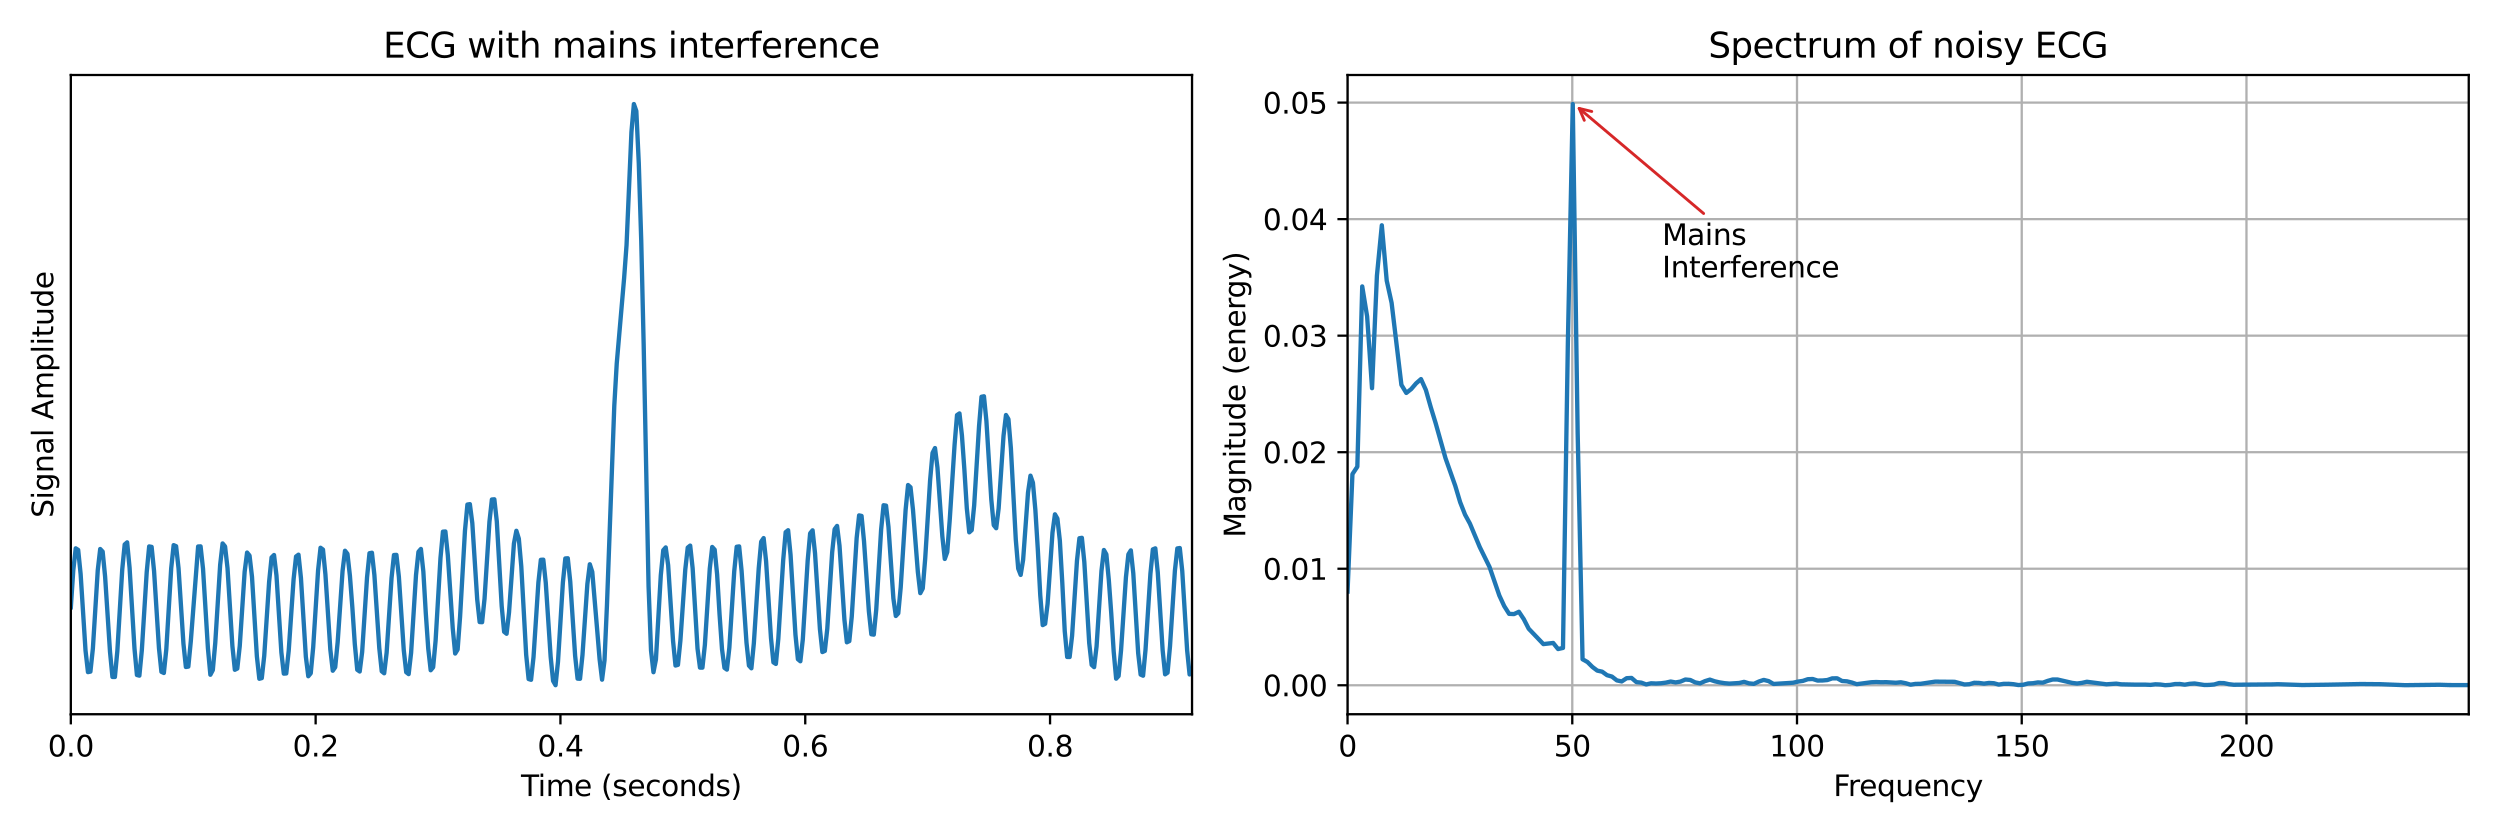 <?xml version="1.0" encoding="utf-8" standalone="no"?>
<!DOCTYPE svg PUBLIC "-//W3C//DTD SVG 1.1//EN"
  "http://www.w3.org/Graphics/SVG/1.1/DTD/svg11.dtd">
<svg xmlns:xlink="http://www.w3.org/1999/xlink" width="864pt" height="288pt" viewBox="0 0 864 288" xmlns="http://www.w3.org/2000/svg" version="1.1">
 <defs>
  <style type="text/css">*{stroke-linejoin: round; stroke-linecap: butt}</style>
 </defs>
 <g id="figure_1">
  <g id="patch_1">
   <path d="M 0 288 
L 864 288 
L 864 0 
L 0 0 
z
" style="fill: #ffffff"/>
  </g>
  <g id="axes_1">
   <g id="patch_2">
    <path d="M 24.478 246.844 
L 411.967 246.844 
L 411.967 25.918 
L 24.478 25.918 
z
" style="fill: #ffffff"/>
   </g>
   <g id="matplotlib.axis_1">
    <g id="xtick_1">
     <g id="line2d_1">
      <defs>
       <path id="m75d6d0bab9" d="M 0 0 
L 0 3.5 
" style="stroke: #000000; stroke-width: 0.8"/>
      </defs>
      <g>
       <use xlink:href="#m75d6d0bab9" x="24.478" y="246.844" style="stroke: #000000; stroke-width: 0.8"/>
      </g>
     </g>
     <g id="text_1">
      <!-- 0.0 -->
      <g transform="translate(16.527 261.442) scale(0.1 -0.1)">
       <defs>
        <path id="DejaVuSans-30" d="M 2034 4250 
Q 1547 4250 1301 3770 
Q 1056 3291 1056 2328 
Q 1056 1369 1301 889 
Q 1547 409 2034 409 
Q 2525 409 2770 889 
Q 3016 1369 3016 2328 
Q 3016 3291 2770 3770 
Q 2525 4250 2034 4250 
z
M 2034 4750 
Q 2819 4750 3233 4129 
Q 3647 3509 3647 2328 
Q 3647 1150 3233 529 
Q 2819 -91 2034 -91 
Q 1250 -91 836 529 
Q 422 1150 422 2328 
Q 422 3509 836 4129 
Q 1250 4750 2034 4750 
z
" transform="scale(0.016)"/>
        <path id="DejaVuSans-2e" d="M 684 794 
L 1344 794 
L 1344 0 
L 684 0 
L 684 794 
z
" transform="scale(0.016)"/>
       </defs>
       <use xlink:href="#DejaVuSans-30"/>
       <use xlink:href="#DejaVuSans-2e" transform="translate(63.623 0)"/>
       <use xlink:href="#DejaVuSans-30" transform="translate(95.41 0)"/>
      </g>
     </g>
    </g>
    <g id="xtick_2">
     <g id="line2d_2">
      <g>
       <use xlink:href="#m75d6d0bab9" x="109.083" y="246.844" style="stroke: #000000; stroke-width: 0.8"/>
      </g>
     </g>
     <g id="text_2">
      <!-- 0.2 -->
      <g transform="translate(101.131 261.442) scale(0.1 -0.1)">
       <defs>
        <path id="DejaVuSans-32" d="M 1228 531 
L 3431 531 
L 3431 0 
L 469 0 
L 469 531 
Q 828 903 1448 1529 
Q 2069 2156 2228 2338 
Q 2531 2678 2651 2914 
Q 2772 3150 2772 3378 
Q 2772 3750 2511 3984 
Q 2250 4219 1831 4219 
Q 1534 4219 1204 4116 
Q 875 4013 500 3803 
L 500 4441 
Q 881 4594 1212 4672 
Q 1544 4750 1819 4750 
Q 2544 4750 2975 4387 
Q 3406 4025 3406 3419 
Q 3406 3131 3298 2873 
Q 3191 2616 2906 2266 
Q 2828 2175 2409 1742 
Q 1991 1309 1228 531 
z
" transform="scale(0.016)"/>
       </defs>
       <use xlink:href="#DejaVuSans-30"/>
       <use xlink:href="#DejaVuSans-2e" transform="translate(63.623 0)"/>
       <use xlink:href="#DejaVuSans-32" transform="translate(95.41 0)"/>
      </g>
     </g>
    </g>
    <g id="xtick_3">
     <g id="line2d_3">
      <g>
       <use xlink:href="#m75d6d0bab9" x="193.687" y="246.844" style="stroke: #000000; stroke-width: 0.8"/>
      </g>
     </g>
     <g id="text_3">
      <!-- 0.4 -->
      <g transform="translate(185.736 261.442) scale(0.1 -0.1)">
       <defs>
        <path id="DejaVuSans-34" d="M 2419 4116 
L 825 1625 
L 2419 1625 
L 2419 4116 
z
M 2253 4666 
L 3047 4666 
L 3047 1625 
L 3713 1625 
L 3713 1100 
L 3047 1100 
L 3047 0 
L 2419 0 
L 2419 1100 
L 313 1100 
L 313 1709 
L 2253 4666 
z
" transform="scale(0.016)"/>
       </defs>
       <use xlink:href="#DejaVuSans-30"/>
       <use xlink:href="#DejaVuSans-2e" transform="translate(63.623 0)"/>
       <use xlink:href="#DejaVuSans-34" transform="translate(95.41 0)"/>
      </g>
     </g>
    </g>
    <g id="xtick_4">
     <g id="line2d_4">
      <g>
       <use xlink:href="#m75d6d0bab9" x="278.292" y="246.844" style="stroke: #000000; stroke-width: 0.8"/>
      </g>
     </g>
     <g id="text_4">
      <!-- 0.6 -->
      <g transform="translate(270.34 261.442) scale(0.1 -0.1)">
       <defs>
        <path id="DejaVuSans-36" d="M 2113 2584 
Q 1688 2584 1439 2293 
Q 1191 2003 1191 1497 
Q 1191 994 1439 701 
Q 1688 409 2113 409 
Q 2538 409 2786 701 
Q 3034 994 3034 1497 
Q 3034 2003 2786 2293 
Q 2538 2584 2113 2584 
z
M 3366 4563 
L 3366 3988 
Q 3128 4100 2886 4159 
Q 2644 4219 2406 4219 
Q 1781 4219 1451 3797 
Q 1122 3375 1075 2522 
Q 1259 2794 1537 2939 
Q 1816 3084 2150 3084 
Q 2853 3084 3261 2657 
Q 3669 2231 3669 1497 
Q 3669 778 3244 343 
Q 2819 -91 2113 -91 
Q 1303 -91 875 529 
Q 447 1150 447 2328 
Q 447 3434 972 4092 
Q 1497 4750 2381 4750 
Q 2619 4750 2861 4703 
Q 3103 4656 3366 4563 
z
" transform="scale(0.016)"/>
       </defs>
       <use xlink:href="#DejaVuSans-30"/>
       <use xlink:href="#DejaVuSans-2e" transform="translate(63.623 0)"/>
       <use xlink:href="#DejaVuSans-36" transform="translate(95.41 0)"/>
      </g>
     </g>
    </g>
    <g id="xtick_5">
     <g id="line2d_5">
      <g>
       <use xlink:href="#m75d6d0bab9" x="362.897" y="246.844" style="stroke: #000000; stroke-width: 0.8"/>
      </g>
     </g>
     <g id="text_5">
      <!-- 0.8 -->
      <g transform="translate(354.945 261.442) scale(0.1 -0.1)">
       <defs>
        <path id="DejaVuSans-38" d="M 2034 2216 
Q 1584 2216 1326 1975 
Q 1069 1734 1069 1313 
Q 1069 891 1326 650 
Q 1584 409 2034 409 
Q 2484 409 2743 651 
Q 3003 894 3003 1313 
Q 3003 1734 2745 1975 
Q 2488 2216 2034 2216 
z
M 1403 2484 
Q 997 2584 770 2862 
Q 544 3141 544 3541 
Q 544 4100 942 4425 
Q 1341 4750 2034 4750 
Q 2731 4750 3128 4425 
Q 3525 4100 3525 3541 
Q 3525 3141 3298 2862 
Q 3072 2584 2669 2484 
Q 3125 2378 3379 2068 
Q 3634 1759 3634 1313 
Q 3634 634 3220 271 
Q 2806 -91 2034 -91 
Q 1263 -91 848 271 
Q 434 634 434 1313 
Q 434 1759 690 2068 
Q 947 2378 1403 2484 
z
M 1172 3481 
Q 1172 3119 1398 2916 
Q 1625 2713 2034 2713 
Q 2441 2713 2670 2916 
Q 2900 3119 2900 3481 
Q 2900 3844 2670 4047 
Q 2441 4250 2034 4250 
Q 1625 4250 1398 4047 
Q 1172 3844 1172 3481 
z
" transform="scale(0.016)"/>
       </defs>
       <use xlink:href="#DejaVuSans-30"/>
       <use xlink:href="#DejaVuSans-2e" transform="translate(63.623 0)"/>
       <use xlink:href="#DejaVuSans-38" transform="translate(95.41 0)"/>
      </g>
     </g>
    </g>
    <g id="text_6">
     <!-- Time (seconds) -->
     <g transform="translate(180.061 275.12) scale(0.1 -0.1)">
      <defs>
       <path id="DejaVuSans-54" d="M -19 4666 
L 3928 4666 
L 3928 4134 
L 2272 4134 
L 2272 0 
L 1638 0 
L 1638 4134 
L -19 4134 
L -19 4666 
z
" transform="scale(0.016)"/>
       <path id="DejaVuSans-69" d="M 603 3500 
L 1178 3500 
L 1178 0 
L 603 0 
L 603 3500 
z
M 603 4863 
L 1178 4863 
L 1178 4134 
L 603 4134 
L 603 4863 
z
" transform="scale(0.016)"/>
       <path id="DejaVuSans-6d" d="M 3328 2828 
Q 3544 3216 3844 3400 
Q 4144 3584 4550 3584 
Q 5097 3584 5394 3201 
Q 5691 2819 5691 2113 
L 5691 0 
L 5113 0 
L 5113 2094 
Q 5113 2597 4934 2840 
Q 4756 3084 4391 3084 
Q 3944 3084 3684 2787 
Q 3425 2491 3425 1978 
L 3425 0 
L 2847 0 
L 2847 2094 
Q 2847 2600 2669 2842 
Q 2491 3084 2119 3084 
Q 1678 3084 1418 2786 
Q 1159 2488 1159 1978 
L 1159 0 
L 581 0 
L 581 3500 
L 1159 3500 
L 1159 2956 
Q 1356 3278 1631 3431 
Q 1906 3584 2284 3584 
Q 2666 3584 2933 3390 
Q 3200 3197 3328 2828 
z
" transform="scale(0.016)"/>
       <path id="DejaVuSans-65" d="M 3597 1894 
L 3597 1613 
L 953 1613 
Q 991 1019 1311 708 
Q 1631 397 2203 397 
Q 2534 397 2845 478 
Q 3156 559 3463 722 
L 3463 178 
Q 3153 47 2828 -22 
Q 2503 -91 2169 -91 
Q 1331 -91 842 396 
Q 353 884 353 1716 
Q 353 2575 817 3079 
Q 1281 3584 2069 3584 
Q 2775 3584 3186 3129 
Q 3597 2675 3597 1894 
z
M 3022 2063 
Q 3016 2534 2758 2815 
Q 2500 3097 2075 3097 
Q 1594 3097 1305 2825 
Q 1016 2553 972 2059 
L 3022 2063 
z
" transform="scale(0.016)"/>
       <path id="DejaVuSans-20" transform="scale(0.016)"/>
       <path id="DejaVuSans-28" d="M 1984 4856 
Q 1566 4138 1362 3434 
Q 1159 2731 1159 2009 
Q 1159 1288 1364 580 
Q 1569 -128 1984 -844 
L 1484 -844 
Q 1016 -109 783 600 
Q 550 1309 550 2009 
Q 550 2706 781 3412 
Q 1013 4119 1484 4856 
L 1984 4856 
z
" transform="scale(0.016)"/>
       <path id="DejaVuSans-73" d="M 2834 3397 
L 2834 2853 
Q 2591 2978 2328 3040 
Q 2066 3103 1784 3103 
Q 1356 3103 1142 2972 
Q 928 2841 928 2578 
Q 928 2378 1081 2264 
Q 1234 2150 1697 2047 
L 1894 2003 
Q 2506 1872 2764 1633 
Q 3022 1394 3022 966 
Q 3022 478 2636 193 
Q 2250 -91 1575 -91 
Q 1294 -91 989 -36 
Q 684 19 347 128 
L 347 722 
Q 666 556 975 473 
Q 1284 391 1588 391 
Q 1994 391 2212 530 
Q 2431 669 2431 922 
Q 2431 1156 2273 1281 
Q 2116 1406 1581 1522 
L 1381 1569 
Q 847 1681 609 1914 
Q 372 2147 372 2553 
Q 372 3047 722 3315 
Q 1072 3584 1716 3584 
Q 2034 3584 2315 3537 
Q 2597 3491 2834 3397 
z
" transform="scale(0.016)"/>
       <path id="DejaVuSans-63" d="M 3122 3366 
L 3122 2828 
Q 2878 2963 2633 3030 
Q 2388 3097 2138 3097 
Q 1578 3097 1268 2742 
Q 959 2388 959 1747 
Q 959 1106 1268 751 
Q 1578 397 2138 397 
Q 2388 397 2633 464 
Q 2878 531 3122 666 
L 3122 134 
Q 2881 22 2623 -34 
Q 2366 -91 2075 -91 
Q 1284 -91 818 406 
Q 353 903 353 1747 
Q 353 2603 823 3093 
Q 1294 3584 2113 3584 
Q 2378 3584 2631 3529 
Q 2884 3475 3122 3366 
z
" transform="scale(0.016)"/>
       <path id="DejaVuSans-6f" d="M 1959 3097 
Q 1497 3097 1228 2736 
Q 959 2375 959 1747 
Q 959 1119 1226 758 
Q 1494 397 1959 397 
Q 2419 397 2687 759 
Q 2956 1122 2956 1747 
Q 2956 2369 2687 2733 
Q 2419 3097 1959 3097 
z
M 1959 3584 
Q 2709 3584 3137 3096 
Q 3566 2609 3566 1747 
Q 3566 888 3137 398 
Q 2709 -91 1959 -91 
Q 1206 -91 779 398 
Q 353 888 353 1747 
Q 353 2609 779 3096 
Q 1206 3584 1959 3584 
z
" transform="scale(0.016)"/>
       <path id="DejaVuSans-6e" d="M 3513 2113 
L 3513 0 
L 2938 0 
L 2938 2094 
Q 2938 2591 2744 2837 
Q 2550 3084 2163 3084 
Q 1697 3084 1428 2787 
Q 1159 2491 1159 1978 
L 1159 0 
L 581 0 
L 581 3500 
L 1159 3500 
L 1159 2956 
Q 1366 3272 1645 3428 
Q 1925 3584 2291 3584 
Q 2894 3584 3203 3211 
Q 3513 2838 3513 2113 
z
" transform="scale(0.016)"/>
       <path id="DejaVuSans-64" d="M 2906 2969 
L 2906 4863 
L 3481 4863 
L 3481 0 
L 2906 0 
L 2906 525 
Q 2725 213 2448 61 
Q 2172 -91 1784 -91 
Q 1150 -91 751 415 
Q 353 922 353 1747 
Q 353 2572 751 3078 
Q 1150 3584 1784 3584 
Q 2172 3584 2448 3432 
Q 2725 3281 2906 2969 
z
M 947 1747 
Q 947 1113 1208 752 
Q 1469 391 1925 391 
Q 2381 391 2643 752 
Q 2906 1113 2906 1747 
Q 2906 2381 2643 2742 
Q 2381 3103 1925 3103 
Q 1469 3103 1208 2742 
Q 947 2381 947 1747 
z
" transform="scale(0.016)"/>
       <path id="DejaVuSans-29" d="M 513 4856 
L 1013 4856 
Q 1481 4119 1714 3412 
Q 1947 2706 1947 2009 
Q 1947 1309 1714 600 
Q 1481 -109 1013 -844 
L 513 -844 
Q 928 -128 1133 580 
Q 1338 1288 1338 2009 
Q 1338 2731 1133 3434 
Q 928 4138 513 4856 
z
" transform="scale(0.016)"/>
      </defs>
      <use xlink:href="#DejaVuSans-54"/>
      <use xlink:href="#DejaVuSans-69" transform="translate(57.959 0)"/>
      <use xlink:href="#DejaVuSans-6d" transform="translate(85.742 0)"/>
      <use xlink:href="#DejaVuSans-65" transform="translate(183.154 0)"/>
      <use xlink:href="#DejaVuSans-20" transform="translate(244.678 0)"/>
      <use xlink:href="#DejaVuSans-28" transform="translate(276.465 0)"/>
      <use xlink:href="#DejaVuSans-73" transform="translate(315.479 0)"/>
      <use xlink:href="#DejaVuSans-65" transform="translate(367.578 0)"/>
      <use xlink:href="#DejaVuSans-63" transform="translate(429.102 0)"/>
      <use xlink:href="#DejaVuSans-6f" transform="translate(484.082 0)"/>
      <use xlink:href="#DejaVuSans-6e" transform="translate(545.264 0)"/>
      <use xlink:href="#DejaVuSans-64" transform="translate(608.643 0)"/>
      <use xlink:href="#DejaVuSans-73" transform="translate(672.119 0)"/>
      <use xlink:href="#DejaVuSans-29" transform="translate(724.219 0)"/>
     </g>
    </g>
   </g>
   <g id="matplotlib.axis_2">
    <g id="text_7">
     <!-- Signal Amplitude -->
     <g transform="translate(18.398 178.952) rotate(-90) scale(0.1 -0.1)">
      <defs>
       <path id="DejaVuSans-53" d="M 3425 4513 
L 3425 3897 
Q 3066 4069 2747 4153 
Q 2428 4238 2131 4238 
Q 1616 4238 1336 4038 
Q 1056 3838 1056 3469 
Q 1056 3159 1242 3001 
Q 1428 2844 1947 2747 
L 2328 2669 
Q 3034 2534 3370 2195 
Q 3706 1856 3706 1288 
Q 3706 609 3251 259 
Q 2797 -91 1919 -91 
Q 1588 -91 1214 -16 
Q 841 59 441 206 
L 441 856 
Q 825 641 1194 531 
Q 1563 422 1919 422 
Q 2459 422 2753 634 
Q 3047 847 3047 1241 
Q 3047 1584 2836 1778 
Q 2625 1972 2144 2069 
L 1759 2144 
Q 1053 2284 737 2584 
Q 422 2884 422 3419 
Q 422 4038 858 4394 
Q 1294 4750 2059 4750 
Q 2388 4750 2728 4690 
Q 3069 4631 3425 4513 
z
" transform="scale(0.016)"/>
       <path id="DejaVuSans-67" d="M 2906 1791 
Q 2906 2416 2648 2759 
Q 2391 3103 1925 3103 
Q 1463 3103 1205 2759 
Q 947 2416 947 1791 
Q 947 1169 1205 825 
Q 1463 481 1925 481 
Q 2391 481 2648 825 
Q 2906 1169 2906 1791 
z
M 3481 434 
Q 3481 -459 3084 -895 
Q 2688 -1331 1869 -1331 
Q 1566 -1331 1297 -1286 
Q 1028 -1241 775 -1147 
L 775 -588 
Q 1028 -725 1275 -790 
Q 1522 -856 1778 -856 
Q 2344 -856 2625 -561 
Q 2906 -266 2906 331 
L 2906 616 
Q 2728 306 2450 153 
Q 2172 0 1784 0 
Q 1141 0 747 490 
Q 353 981 353 1791 
Q 353 2603 747 3093 
Q 1141 3584 1784 3584 
Q 2172 3584 2450 3431 
Q 2728 3278 2906 2969 
L 2906 3500 
L 3481 3500 
L 3481 434 
z
" transform="scale(0.016)"/>
       <path id="DejaVuSans-61" d="M 2194 1759 
Q 1497 1759 1228 1600 
Q 959 1441 959 1056 
Q 959 750 1161 570 
Q 1363 391 1709 391 
Q 2188 391 2477 730 
Q 2766 1069 2766 1631 
L 2766 1759 
L 2194 1759 
z
M 3341 1997 
L 3341 0 
L 2766 0 
L 2766 531 
Q 2569 213 2275 61 
Q 1981 -91 1556 -91 
Q 1019 -91 701 211 
Q 384 513 384 1019 
Q 384 1609 779 1909 
Q 1175 2209 1959 2209 
L 2766 2209 
L 2766 2266 
Q 2766 2663 2505 2880 
Q 2244 3097 1772 3097 
Q 1472 3097 1187 3025 
Q 903 2953 641 2809 
L 641 3341 
Q 956 3463 1253 3523 
Q 1550 3584 1831 3584 
Q 2591 3584 2966 3190 
Q 3341 2797 3341 1997 
z
" transform="scale(0.016)"/>
       <path id="DejaVuSans-6c" d="M 603 4863 
L 1178 4863 
L 1178 0 
L 603 0 
L 603 4863 
z
" transform="scale(0.016)"/>
       <path id="DejaVuSans-41" d="M 2188 4044 
L 1331 1722 
L 3047 1722 
L 2188 4044 
z
M 1831 4666 
L 2547 4666 
L 4325 0 
L 3669 0 
L 3244 1197 
L 1141 1197 
L 716 0 
L 50 0 
L 1831 4666 
z
" transform="scale(0.016)"/>
       <path id="DejaVuSans-70" d="M 1159 525 
L 1159 -1331 
L 581 -1331 
L 581 3500 
L 1159 3500 
L 1159 2969 
Q 1341 3281 1617 3432 
Q 1894 3584 2278 3584 
Q 2916 3584 3314 3078 
Q 3713 2572 3713 1747 
Q 3713 922 3314 415 
Q 2916 -91 2278 -91 
Q 1894 -91 1617 61 
Q 1341 213 1159 525 
z
M 3116 1747 
Q 3116 2381 2855 2742 
Q 2594 3103 2138 3103 
Q 1681 3103 1420 2742 
Q 1159 2381 1159 1747 
Q 1159 1113 1420 752 
Q 1681 391 2138 391 
Q 2594 391 2855 752 
Q 3116 1113 3116 1747 
z
" transform="scale(0.016)"/>
       <path id="DejaVuSans-74" d="M 1172 4494 
L 1172 3500 
L 2356 3500 
L 2356 3053 
L 1172 3053 
L 1172 1153 
Q 1172 725 1289 603 
Q 1406 481 1766 481 
L 2356 481 
L 2356 0 
L 1766 0 
Q 1100 0 847 248 
Q 594 497 594 1153 
L 594 3053 
L 172 3053 
L 172 3500 
L 594 3500 
L 594 4494 
L 1172 4494 
z
" transform="scale(0.016)"/>
       <path id="DejaVuSans-75" d="M 544 1381 
L 544 3500 
L 1119 3500 
L 1119 1403 
Q 1119 906 1312 657 
Q 1506 409 1894 409 
Q 2359 409 2629 706 
Q 2900 1003 2900 1516 
L 2900 3500 
L 3475 3500 
L 3475 0 
L 2900 0 
L 2900 538 
Q 2691 219 2414 64 
Q 2138 -91 1772 -91 
Q 1169 -91 856 284 
Q 544 659 544 1381 
z
M 1991 3584 
L 1991 3584 
z
" transform="scale(0.016)"/>
      </defs>
      <use xlink:href="#DejaVuSans-53"/>
      <use xlink:href="#DejaVuSans-69" transform="translate(63.477 0)"/>
      <use xlink:href="#DejaVuSans-67" transform="translate(91.26 0)"/>
      <use xlink:href="#DejaVuSans-6e" transform="translate(154.736 0)"/>
      <use xlink:href="#DejaVuSans-61" transform="translate(218.115 0)"/>
      <use xlink:href="#DejaVuSans-6c" transform="translate(279.395 0)"/>
      <use xlink:href="#DejaVuSans-20" transform="translate(307.178 0)"/>
      <use xlink:href="#DejaVuSans-41" transform="translate(338.965 0)"/>
      <use xlink:href="#DejaVuSans-6d" transform="translate(407.373 0)"/>
      <use xlink:href="#DejaVuSans-70" transform="translate(504.785 0)"/>
      <use xlink:href="#DejaVuSans-6c" transform="translate(568.262 0)"/>
      <use xlink:href="#DejaVuSans-69" transform="translate(596.045 0)"/>
      <use xlink:href="#DejaVuSans-74" transform="translate(623.828 0)"/>
      <use xlink:href="#DejaVuSans-75" transform="translate(663.037 0)"/>
      <use xlink:href="#DejaVuSans-64" transform="translate(726.416 0)"/>
      <use xlink:href="#DejaVuSans-65" transform="translate(789.893 0)"/>
     </g>
    </g>
   </g>
   <g id="line2d_6">
    <path d="M 24.478 209.897 
L 25.324 197.113 
L 26.17 189.509 
L 27.016 190.056 
L 27.862 198.394 
L 29.554 224.808 
L 30.4 232.282 
L 31.246 232.108 
L 32.093 224.18 
L 33.785 197.08 
L 34.631 189.736 
L 35.477 190.64 
L 36.323 199.269 
L 38.015 225.234 
L 38.861 233.948 
L 39.707 233.965 
L 40.553 224.989 
L 42.245 196.799 
L 43.091 188.172 
L 43.937 187.44 
L 44.783 196.22 
L 46.475 224.119 
L 47.321 233.275 
L 48.167 233.501 
L 49.013 224.747 
L 50.706 197.7 
L 51.552 188.847 
L 52.398 189.001 
L 53.244 197.37 
L 54.936 223.968 
L 55.782 232.173 
L 56.628 232.58 
L 57.474 224.424 
L 59.166 196.382 
L 60.012 188.403 
L 60.858 188.77 
L 61.704 196.402 
L 63.396 222.458 
L 64.242 230.512 
L 65.088 230.37 
L 65.934 221.698 
L 68.473 188.867 
L 69.319 188.828 
L 70.165 196.581 
L 71.857 224.025 
L 72.703 233.191 
L 73.549 231.579 
L 74.395 222.188 
L 76.087 195.181 
L 76.933 187.817 
L 77.779 188.848 
L 78.625 196.323 
L 80.317 223.285 
L 81.163 231.475 
L 82.009 231.049 
L 82.855 223.295 
L 84.547 197.632 
L 85.393 190.968 
L 86.239 192.003 
L 87.086 199.322 
L 88.778 226.854 
L 89.624 234.579 
L 90.47 234.352 
L 91.316 226.664 
L 93.008 201.056 
L 93.854 192.659 
L 94.7 191.813 
L 95.546 198.875 
L 97.238 225.445 
L 98.084 232.804 
L 98.93 232.743 
L 99.776 224.921 
L 101.468 200.184 
L 102.314 192.327 
L 103.16 191.701 
L 104.006 199.775 
L 105.699 226.949 
L 106.545 233.702 
L 107.391 232.69 
L 108.237 223.709 
L 109.929 197.106 
L 110.775 189.31 
L 111.621 189.934 
L 112.467 198.539 
L 114.159 224.464 
L 115.005 231.798 
L 115.851 230.593 
L 116.697 221.911 
L 118.389 197.316 
L 119.235 190.343 
L 120.081 191.412 
L 120.927 198.961 
L 121.773 209.947 
L 122.619 222.581 
L 123.466 231.467 
L 124.312 232.067 
L 125.158 225.325 
L 126.85 199.523 
L 127.696 191.194 
L 128.542 191.034 
L 129.388 198.72 
L 131.08 223.978 
L 131.926 231.993 
L 132.772 232.683 
L 133.618 225.575 
L 135.31 199.807 
L 136.156 191.814 
L 137.002 191.767 
L 137.848 199.325 
L 139.54 224.675 
L 140.386 232.312 
L 141.232 232.97 
L 142.079 225.593 
L 143.771 198.739 
L 144.617 190.697 
L 145.463 189.721 
L 146.309 197.551 
L 147.155 211.98 
L 148.001 224.138 
L 148.847 231.635 
L 149.693 230.608 
L 150.539 221.459 
L 152.231 192.814 
L 153.077 183.744 
L 153.923 183.678 
L 154.769 191.906 
L 156.461 217.079 
L 157.307 225.859 
L 158.153 224.48 
L 158.999 213.199 
L 160.692 183.419 
L 161.538 174.378 
L 162.384 174.232 
L 163.23 180.789 
L 164.922 207.16 
L 165.768 214.977 
L 166.614 215.029 
L 167.46 206.88 
L 169.152 180.309 
L 169.998 172.628 
L 170.844 172.561 
L 171.69 180.158 
L 173.382 209.436 
L 174.228 218.342 
L 175.074 219.025 
L 175.92 211.647 
L 177.612 187.866 
L 178.458 183.444 
L 179.305 186.175 
L 180.151 195.704 
L 181.843 226.294 
L 182.689 234.668 
L 183.535 234.935 
L 184.381 227.111 
L 186.073 201.256 
L 186.919 193.473 
L 187.765 193.426 
L 188.611 201.356 
L 190.303 226.955 
L 191.149 235.318 
L 191.995 236.802 
L 192.841 228.685 
L 194.533 201.32 
L 195.379 193.002 
L 196.225 192.937 
L 197.072 200.952 
L 198.764 226.651 
L 199.61 234.535 
L 200.456 234.587 
L 201.302 226.388 
L 202.994 201.834 
L 203.84 195.008 
L 204.686 197.639 
L 206.378 217.673 
L 207.224 227.829 
L 208.07 234.89 
L 208.916 228.24 
L 209.762 209.203 
L 212.3 140.19 
L 213.146 125.62 
L 215.685 96.223 
L 216.531 84.743 
L 218.223 45.643 
L 219.069 35.96 
L 219.915 38.37 
L 220.761 56.385 
L 221.607 83.074 
L 222.453 119.137 
L 224.145 202.635 
L 224.991 224.802 
L 225.837 232.311 
L 226.683 227.941 
L 228.375 198.779 
L 229.221 190.16 
L 230.067 189.192 
L 230.913 195.361 
L 232.605 221.491 
L 233.451 230.003 
L 234.298 229.766 
L 235.144 221.393 
L 236.836 196.792 
L 237.682 189.243 
L 238.528 188.563 
L 239.374 196.379 
L 241.066 224.182 
L 241.912 230.722 
L 242.758 230.732 
L 243.604 222.883 
L 245.296 196.547 
L 246.142 189.036 
L 246.988 189.974 
L 247.834 198.519 
L 248.68 212.353 
L 249.526 224.343 
L 250.372 230.801 
L 251.218 231.417 
L 252.064 223.843 
L 253.757 197.368 
L 254.603 188.965 
L 255.449 188.836 
L 256.295 197.334 
L 257.987 222.096 
L 258.833 230.024 
L 259.679 230.96 
L 260.525 222.354 
L 262.217 196.404 
L 263.063 187.212 
L 263.909 185.972 
L 264.755 193.939 
L 266.447 220.456 
L 267.293 228.913 
L 268.139 229.453 
L 268.985 220.76 
L 270.678 193.508 
L 271.524 183.923 
L 272.37 183.247 
L 273.216 191.783 
L 274.908 219.347 
L 275.754 227.817 
L 276.6 228.531 
L 277.446 221.017 
L 279.138 193.683 
L 279.984 184.309 
L 280.83 183.28 
L 281.676 191.252 
L 283.368 217.45 
L 284.214 225.343 
L 285.06 224.961 
L 285.906 217.316 
L 287.598 190.845 
L 288.444 182.901 
L 289.291 181.767 
L 290.137 188.62 
L 291.829 214.16 
L 292.675 221.975 
L 293.521 221.561 
L 294.367 213.084 
L 296.059 185.949 
L 296.905 178.119 
L 297.751 178.306 
L 298.597 187 
L 300.289 211.34 
L 301.135 219.201 
L 301.981 219.327 
L 302.827 210.693 
L 304.519 182.977 
L 305.365 174.612 
L 306.211 174.743 
L 307.057 182.105 
L 308.75 206.791 
L 309.596 212.877 
L 310.442 211.959 
L 311.288 202.954 
L 312.98 176.21 
L 313.826 167.628 
L 314.672 168.407 
L 315.518 176.099 
L 317.21 197.668 
L 318.056 204.989 
L 318.902 203.377 
L 319.748 193.038 
L 321.44 166.024 
L 322.286 156.534 
L 323.132 154.85 
L 323.978 161.557 
L 325.67 185.321 
L 326.517 193.165 
L 327.363 190.796 
L 328.209 179.915 
L 329.901 153.753 
L 330.747 143.448 
L 331.593 142.887 
L 332.439 150.456 
L 333.285 162.241 
L 334.131 175.669 
L 334.977 183.971 
L 335.823 183.212 
L 336.669 174.699 
L 338.361 147.261 
L 339.207 137.126 
L 340.053 136.952 
L 340.899 145.465 
L 342.591 172.631 
L 343.437 181.488 
L 344.284 182.551 
L 345.13 175.685 
L 346.822 150.577 
L 347.668 143.435 
L 348.514 144.861 
L 349.36 154.926 
L 351.052 186.432 
L 351.898 196.514 
L 352.744 198.685 
L 353.59 193.47 
L 355.282 170.21 
L 356.128 164.392 
L 356.974 166.821 
L 357.82 176.222 
L 358.666 189.857 
L 359.512 205.707 
L 360.358 216.033 
L 361.204 215.574 
L 362.05 208.678 
L 363.743 184.029 
L 364.589 177.748 
L 365.435 179.217 
L 366.281 186.81 
L 367.127 201.414 
L 367.973 218.119 
L 368.819 227.047 
L 369.665 227.065 
L 370.511 219.701 
L 372.203 193.754 
L 373.049 186.012 
L 373.895 185.878 
L 374.741 194.262 
L 376.433 222.236 
L 377.279 229.785 
L 378.125 230.563 
L 378.971 223.421 
L 380.663 197.321 
L 381.51 190.086 
L 382.356 191.578 
L 383.202 200.405 
L 384.048 212.007 
L 384.894 225.218 
L 385.74 234.552 
L 386.586 233.623 
L 387.432 224.76 
L 389.124 199.477 
L 389.97 191.577 
L 390.816 190.213 
L 391.662 198.117 
L 393.354 225.735 
L 394.2 233.13 
L 395.046 233.519 
L 395.892 224.559 
L 397.584 198.269 
L 398.43 189.861 
L 399.276 189.516 
L 400.123 197.825 
L 401.815 224.778 
L 402.661 233.046 
L 403.507 232.474 
L 404.353 223.348 
L 406.045 197.237 
L 406.891 189.537 
L 407.737 189.404 
L 408.583 197.346 
L 410.275 224.763 
L 411.121 233.09 
L 411.967 231.893 
L 411.967 231.893 
" clip-path="url(#pe836b4fe61)" style="fill: none; stroke: #1f77b4; stroke-width: 1.5; stroke-linecap: square"/>
   </g>
   <g id="patch_3">
    <path d="M 24.478 246.844 
L 24.478 25.918 
" style="fill: none; stroke: #000000; stroke-width: 0.8; stroke-linejoin: miter; stroke-linecap: square"/>
   </g>
   <g id="patch_4">
    <path d="M 411.967 246.844 
L 411.967 25.918 
" style="fill: none; stroke: #000000; stroke-width: 0.8; stroke-linejoin: miter; stroke-linecap: square"/>
   </g>
   <g id="patch_5">
    <path d="M 24.478 246.844 
L 411.967 246.844 
" style="fill: none; stroke: #000000; stroke-width: 0.8; stroke-linejoin: miter; stroke-linecap: square"/>
   </g>
   <g id="patch_6">
    <path d="M 24.478 25.918 
L 411.967 25.918 
" style="fill: none; stroke: #000000; stroke-width: 0.8; stroke-linejoin: miter; stroke-linecap: square"/>
   </g>
   <g id="text_8">
    <!-- ECG with mains interference -->
    <g transform="translate(132.426 19.918) scale(0.12 -0.12)">
     <defs>
      <path id="DejaVuSans-45" d="M 628 4666 
L 3578 4666 
L 3578 4134 
L 1259 4134 
L 1259 2753 
L 3481 2753 
L 3481 2222 
L 1259 2222 
L 1259 531 
L 3634 531 
L 3634 0 
L 628 0 
L 628 4666 
z
" transform="scale(0.016)"/>
      <path id="DejaVuSans-43" d="M 4122 4306 
L 4122 3641 
Q 3803 3938 3442 4084 
Q 3081 4231 2675 4231 
Q 1875 4231 1450 3742 
Q 1025 3253 1025 2328 
Q 1025 1406 1450 917 
Q 1875 428 2675 428 
Q 3081 428 3442 575 
Q 3803 722 4122 1019 
L 4122 359 
Q 3791 134 3420 21 
Q 3050 -91 2638 -91 
Q 1578 -91 968 557 
Q 359 1206 359 2328 
Q 359 3453 968 4101 
Q 1578 4750 2638 4750 
Q 3056 4750 3426 4639 
Q 3797 4528 4122 4306 
z
" transform="scale(0.016)"/>
      <path id="DejaVuSans-47" d="M 3809 666 
L 3809 1919 
L 2778 1919 
L 2778 2438 
L 4434 2438 
L 4434 434 
Q 4069 175 3628 42 
Q 3188 -91 2688 -91 
Q 1594 -91 976 548 
Q 359 1188 359 2328 
Q 359 3472 976 4111 
Q 1594 4750 2688 4750 
Q 3144 4750 3555 4637 
Q 3966 4525 4313 4306 
L 4313 3634 
Q 3963 3931 3569 4081 
Q 3175 4231 2741 4231 
Q 1884 4231 1454 3753 
Q 1025 3275 1025 2328 
Q 1025 1384 1454 906 
Q 1884 428 2741 428 
Q 3075 428 3337 486 
Q 3600 544 3809 666 
z
" transform="scale(0.016)"/>
      <path id="DejaVuSans-77" d="M 269 3500 
L 844 3500 
L 1563 769 
L 2278 3500 
L 2956 3500 
L 3675 769 
L 4391 3500 
L 4966 3500 
L 4050 0 
L 3372 0 
L 2619 2869 
L 1863 0 
L 1184 0 
L 269 3500 
z
" transform="scale(0.016)"/>
      <path id="DejaVuSans-68" d="M 3513 2113 
L 3513 0 
L 2938 0 
L 2938 2094 
Q 2938 2591 2744 2837 
Q 2550 3084 2163 3084 
Q 1697 3084 1428 2787 
Q 1159 2491 1159 1978 
L 1159 0 
L 581 0 
L 581 4863 
L 1159 4863 
L 1159 2956 
Q 1366 3272 1645 3428 
Q 1925 3584 2291 3584 
Q 2894 3584 3203 3211 
Q 3513 2838 3513 2113 
z
" transform="scale(0.016)"/>
      <path id="DejaVuSans-72" d="M 2631 2963 
Q 2534 3019 2420 3045 
Q 2306 3072 2169 3072 
Q 1681 3072 1420 2755 
Q 1159 2438 1159 1844 
L 1159 0 
L 581 0 
L 581 3500 
L 1159 3500 
L 1159 2956 
Q 1341 3275 1631 3429 
Q 1922 3584 2338 3584 
Q 2397 3584 2469 3576 
Q 2541 3569 2628 3553 
L 2631 2963 
z
" transform="scale(0.016)"/>
      <path id="DejaVuSans-66" d="M 2375 4863 
L 2375 4384 
L 1825 4384 
Q 1516 4384 1395 4259 
Q 1275 4134 1275 3809 
L 1275 3500 
L 2222 3500 
L 2222 3053 
L 1275 3053 
L 1275 0 
L 697 0 
L 697 3053 
L 147 3053 
L 147 3500 
L 697 3500 
L 697 3744 
Q 697 4328 969 4595 
Q 1241 4863 1831 4863 
L 2375 4863 
z
" transform="scale(0.016)"/>
     </defs>
     <use xlink:href="#DejaVuSans-45"/>
     <use xlink:href="#DejaVuSans-43" transform="translate(63.184 0)"/>
     <use xlink:href="#DejaVuSans-47" transform="translate(133.008 0)"/>
     <use xlink:href="#DejaVuSans-20" transform="translate(210.498 0)"/>
     <use xlink:href="#DejaVuSans-77" transform="translate(242.285 0)"/>
     <use xlink:href="#DejaVuSans-69" transform="translate(324.072 0)"/>
     <use xlink:href="#DejaVuSans-74" transform="translate(351.855 0)"/>
     <use xlink:href="#DejaVuSans-68" transform="translate(391.064 0)"/>
     <use xlink:href="#DejaVuSans-20" transform="translate(454.443 0)"/>
     <use xlink:href="#DejaVuSans-6d" transform="translate(486.23 0)"/>
     <use xlink:href="#DejaVuSans-61" transform="translate(583.643 0)"/>
     <use xlink:href="#DejaVuSans-69" transform="translate(644.922 0)"/>
     <use xlink:href="#DejaVuSans-6e" transform="translate(672.705 0)"/>
     <use xlink:href="#DejaVuSans-73" transform="translate(736.084 0)"/>
     <use xlink:href="#DejaVuSans-20" transform="translate(788.184 0)"/>
     <use xlink:href="#DejaVuSans-69" transform="translate(819.971 0)"/>
     <use xlink:href="#DejaVuSans-6e" transform="translate(847.754 0)"/>
     <use xlink:href="#DejaVuSans-74" transform="translate(911.133 0)"/>
     <use xlink:href="#DejaVuSans-65" transform="translate(950.342 0)"/>
     <use xlink:href="#DejaVuSans-72" transform="translate(1011.865 0)"/>
     <use xlink:href="#DejaVuSans-66" transform="translate(1052.979 0)"/>
     <use xlink:href="#DejaVuSans-65" transform="translate(1088.184 0)"/>
     <use xlink:href="#DejaVuSans-72" transform="translate(1149.707 0)"/>
     <use xlink:href="#DejaVuSans-65" transform="translate(1188.57 0)"/>
     <use xlink:href="#DejaVuSans-6e" transform="translate(1250.094 0)"/>
     <use xlink:href="#DejaVuSans-63" transform="translate(1313.473 0)"/>
     <use xlink:href="#DejaVuSans-65" transform="translate(1368.453 0)"/>
    </g>
   </g>
  </g>
  <g id="axes_2">
   <g id="patch_7">
    <path d="M 465.711 246.844 
L 853.2 246.844 
L 853.2 25.918 
L 465.711 25.918 
z
" style="fill: #ffffff"/>
   </g>
   <g id="matplotlib.axis_3">
    <g id="xtick_6">
     <g id="line2d_7">
      <path d="M 465.711 246.844 
L 465.711 25.918 
" clip-path="url(#p63a3d0b6fb)" style="fill: none; stroke: #b0b0b0; stroke-width: 0.8; stroke-linecap: square"/>
     </g>
     <g id="line2d_8">
      <g>
       <use xlink:href="#m75d6d0bab9" x="465.711" y="246.844" style="stroke: #000000; stroke-width: 0.8"/>
      </g>
     </g>
     <g id="text_9">
      <!-- 0 -->
      <g transform="translate(462.53 261.442) scale(0.1 -0.1)">
       <use xlink:href="#DejaVuSans-30"/>
      </g>
     </g>
    </g>
    <g id="xtick_7">
     <g id="line2d_9">
      <path d="M 543.378 246.844 
L 543.378 25.918 
" clip-path="url(#p63a3d0b6fb)" style="fill: none; stroke: #b0b0b0; stroke-width: 0.8; stroke-linecap: square"/>
     </g>
     <g id="line2d_10">
      <g>
       <use xlink:href="#m75d6d0bab9" x="543.378" y="246.844" style="stroke: #000000; stroke-width: 0.8"/>
      </g>
     </g>
     <g id="text_10">
      <!-- 50 -->
      <g transform="translate(537.015 261.442) scale(0.1 -0.1)">
       <defs>
        <path id="DejaVuSans-35" d="M 691 4666 
L 3169 4666 
L 3169 4134 
L 1269 4134 
L 1269 2991 
Q 1406 3038 1543 3061 
Q 1681 3084 1819 3084 
Q 2600 3084 3056 2656 
Q 3513 2228 3513 1497 
Q 3513 744 3044 326 
Q 2575 -91 1722 -91 
Q 1428 -91 1123 -41 
Q 819 9 494 109 
L 494 744 
Q 775 591 1075 516 
Q 1375 441 1709 441 
Q 2250 441 2565 725 
Q 2881 1009 2881 1497 
Q 2881 1984 2565 2268 
Q 2250 2553 1709 2553 
Q 1456 2553 1204 2497 
Q 953 2441 691 2322 
L 691 4666 
z
" transform="scale(0.016)"/>
       </defs>
       <use xlink:href="#DejaVuSans-35"/>
       <use xlink:href="#DejaVuSans-30" transform="translate(63.623 0)"/>
      </g>
     </g>
    </g>
    <g id="xtick_8">
     <g id="line2d_11">
      <path d="M 621.045 246.844 
L 621.045 25.918 
" clip-path="url(#p63a3d0b6fb)" style="fill: none; stroke: #b0b0b0; stroke-width: 0.8; stroke-linecap: square"/>
     </g>
     <g id="line2d_12">
      <g>
       <use xlink:href="#m75d6d0bab9" x="621.045" y="246.844" style="stroke: #000000; stroke-width: 0.8"/>
      </g>
     </g>
     <g id="text_11">
      <!-- 100 -->
      <g transform="translate(611.501 261.442) scale(0.1 -0.1)">
       <defs>
        <path id="DejaVuSans-31" d="M 794 531 
L 1825 531 
L 1825 4091 
L 703 3866 
L 703 4441 
L 1819 4666 
L 2450 4666 
L 2450 531 
L 3481 531 
L 3481 0 
L 794 0 
L 794 531 
z
" transform="scale(0.016)"/>
       </defs>
       <use xlink:href="#DejaVuSans-31"/>
       <use xlink:href="#DejaVuSans-30" transform="translate(63.623 0)"/>
       <use xlink:href="#DejaVuSans-30" transform="translate(127.246 0)"/>
      </g>
     </g>
    </g>
    <g id="xtick_9">
     <g id="line2d_13">
      <path d="M 698.712 246.844 
L 698.712 25.918 
" clip-path="url(#p63a3d0b6fb)" style="fill: none; stroke: #b0b0b0; stroke-width: 0.8; stroke-linecap: square"/>
     </g>
     <g id="line2d_14">
      <g>
       <use xlink:href="#m75d6d0bab9" x="698.712" y="246.844" style="stroke: #000000; stroke-width: 0.8"/>
      </g>
     </g>
     <g id="text_12">
      <!-- 150 -->
      <g transform="translate(689.168 261.442) scale(0.1 -0.1)">
       <use xlink:href="#DejaVuSans-31"/>
       <use xlink:href="#DejaVuSans-35" transform="translate(63.623 0)"/>
       <use xlink:href="#DejaVuSans-30" transform="translate(127.246 0)"/>
      </g>
     </g>
    </g>
    <g id="xtick_10">
     <g id="line2d_15">
      <path d="M 776.379 246.844 
L 776.379 25.918 
" clip-path="url(#p63a3d0b6fb)" style="fill: none; stroke: #b0b0b0; stroke-width: 0.8; stroke-linecap: square"/>
     </g>
     <g id="line2d_16">
      <g>
       <use xlink:href="#m75d6d0bab9" x="776.379" y="246.844" style="stroke: #000000; stroke-width: 0.8"/>
      </g>
     </g>
     <g id="text_13">
      <!-- 200 -->
      <g transform="translate(766.835 261.442) scale(0.1 -0.1)">
       <use xlink:href="#DejaVuSans-32"/>
       <use xlink:href="#DejaVuSans-30" transform="translate(63.623 0)"/>
       <use xlink:href="#DejaVuSans-30" transform="translate(127.246 0)"/>
      </g>
     </g>
    </g>
    <g id="text_14">
     <!-- Frequency -->
     <g transform="translate(633.626 275.12) scale(0.1 -0.1)">
      <defs>
       <path id="DejaVuSans-46" d="M 628 4666 
L 3309 4666 
L 3309 4134 
L 1259 4134 
L 1259 2759 
L 3109 2759 
L 3109 2228 
L 1259 2228 
L 1259 0 
L 628 0 
L 628 4666 
z
" transform="scale(0.016)"/>
       <path id="DejaVuSans-71" d="M 947 1747 
Q 947 1113 1208 752 
Q 1469 391 1925 391 
Q 2381 391 2643 752 
Q 2906 1113 2906 1747 
Q 2906 2381 2643 2742 
Q 2381 3103 1925 3103 
Q 1469 3103 1208 2742 
Q 947 2381 947 1747 
z
M 2906 525 
Q 2725 213 2448 61 
Q 2172 -91 1784 -91 
Q 1150 -91 751 415 
Q 353 922 353 1747 
Q 353 2572 751 3078 
Q 1150 3584 1784 3584 
Q 2172 3584 2448 3432 
Q 2725 3281 2906 2969 
L 2906 3500 
L 3481 3500 
L 3481 -1331 
L 2906 -1331 
L 2906 525 
z
" transform="scale(0.016)"/>
       <path id="DejaVuSans-79" d="M 2059 -325 
Q 1816 -950 1584 -1140 
Q 1353 -1331 966 -1331 
L 506 -1331 
L 506 -850 
L 844 -850 
Q 1081 -850 1212 -737 
Q 1344 -625 1503 -206 
L 1606 56 
L 191 3500 
L 800 3500 
L 1894 763 
L 2988 3500 
L 3597 3500 
L 2059 -325 
z
" transform="scale(0.016)"/>
      </defs>
      <use xlink:href="#DejaVuSans-46"/>
      <use xlink:href="#DejaVuSans-72" transform="translate(50.27 0)"/>
      <use xlink:href="#DejaVuSans-65" transform="translate(89.133 0)"/>
      <use xlink:href="#DejaVuSans-71" transform="translate(150.656 0)"/>
      <use xlink:href="#DejaVuSans-75" transform="translate(214.133 0)"/>
      <use xlink:href="#DejaVuSans-65" transform="translate(277.512 0)"/>
      <use xlink:href="#DejaVuSans-6e" transform="translate(339.035 0)"/>
      <use xlink:href="#DejaVuSans-63" transform="translate(402.414 0)"/>
      <use xlink:href="#DejaVuSans-79" transform="translate(457.395 0)"/>
     </g>
    </g>
   </g>
   <g id="matplotlib.axis_4">
    <g id="ytick_1">
     <g id="line2d_17">
      <path d="M 465.711 236.827 
L 853.2 236.827 
" clip-path="url(#p63a3d0b6fb)" style="fill: none; stroke: #b0b0b0; stroke-width: 0.8; stroke-linecap: square"/>
     </g>
     <g id="line2d_18">
      <defs>
       <path id="m5b1841930c" d="M 0 0 
L -3.5 0 
" style="stroke: #000000; stroke-width: 0.8"/>
      </defs>
      <g>
       <use xlink:href="#m5b1841930c" x="465.711" y="236.827" style="stroke: #000000; stroke-width: 0.8"/>
      </g>
     </g>
     <g id="text_15">
      <!-- 0.00 -->
      <g transform="translate(436.445 240.626) scale(0.1 -0.1)">
       <use xlink:href="#DejaVuSans-30"/>
       <use xlink:href="#DejaVuSans-2e" transform="translate(63.623 0)"/>
       <use xlink:href="#DejaVuSans-30" transform="translate(95.41 0)"/>
       <use xlink:href="#DejaVuSans-30" transform="translate(159.033 0)"/>
      </g>
     </g>
    </g>
    <g id="ytick_2">
     <g id="line2d_19">
      <path d="M 465.711 196.553 
L 853.2 196.553 
" clip-path="url(#p63a3d0b6fb)" style="fill: none; stroke: #b0b0b0; stroke-width: 0.8; stroke-linecap: square"/>
     </g>
     <g id="line2d_20">
      <g>
       <use xlink:href="#m5b1841930c" x="465.711" y="196.553" style="stroke: #000000; stroke-width: 0.8"/>
      </g>
     </g>
     <g id="text_16">
      <!-- 0.01 -->
      <g transform="translate(436.445 200.353) scale(0.1 -0.1)">
       <use xlink:href="#DejaVuSans-30"/>
       <use xlink:href="#DejaVuSans-2e" transform="translate(63.623 0)"/>
       <use xlink:href="#DejaVuSans-30" transform="translate(95.41 0)"/>
       <use xlink:href="#DejaVuSans-31" transform="translate(159.033 0)"/>
      </g>
     </g>
    </g>
    <g id="ytick_3">
     <g id="line2d_21">
      <path d="M 465.711 156.28 
L 853.2 156.28 
" clip-path="url(#p63a3d0b6fb)" style="fill: none; stroke: #b0b0b0; stroke-width: 0.8; stroke-linecap: square"/>
     </g>
     <g id="line2d_22">
      <g>
       <use xlink:href="#m5b1841930c" x="465.711" y="156.28" style="stroke: #000000; stroke-width: 0.8"/>
      </g>
     </g>
     <g id="text_17">
      <!-- 0.02 -->
      <g transform="translate(436.445 160.079) scale(0.1 -0.1)">
       <use xlink:href="#DejaVuSans-30"/>
       <use xlink:href="#DejaVuSans-2e" transform="translate(63.623 0)"/>
       <use xlink:href="#DejaVuSans-30" transform="translate(95.41 0)"/>
       <use xlink:href="#DejaVuSans-32" transform="translate(159.033 0)"/>
      </g>
     </g>
    </g>
    <g id="ytick_4">
     <g id="line2d_23">
      <path d="M 465.711 116.006 
L 853.2 116.006 
" clip-path="url(#p63a3d0b6fb)" style="fill: none; stroke: #b0b0b0; stroke-width: 0.8; stroke-linecap: square"/>
     </g>
     <g id="line2d_24">
      <g>
       <use xlink:href="#m5b1841930c" x="465.711" y="116.006" style="stroke: #000000; stroke-width: 0.8"/>
      </g>
     </g>
     <g id="text_18">
      <!-- 0.03 -->
      <g transform="translate(436.445 119.806) scale(0.1 -0.1)">
       <defs>
        <path id="DejaVuSans-33" d="M 2597 2516 
Q 3050 2419 3304 2112 
Q 3559 1806 3559 1356 
Q 3559 666 3084 287 
Q 2609 -91 1734 -91 
Q 1441 -91 1130 -33 
Q 819 25 488 141 
L 488 750 
Q 750 597 1062 519 
Q 1375 441 1716 441 
Q 2309 441 2620 675 
Q 2931 909 2931 1356 
Q 2931 1769 2642 2001 
Q 2353 2234 1838 2234 
L 1294 2234 
L 1294 2753 
L 1863 2753 
Q 2328 2753 2575 2939 
Q 2822 3125 2822 3475 
Q 2822 3834 2567 4026 
Q 2313 4219 1838 4219 
Q 1578 4219 1281 4162 
Q 984 4106 628 3988 
L 628 4550 
Q 988 4650 1302 4700 
Q 1616 4750 1894 4750 
Q 2613 4750 3031 4423 
Q 3450 4097 3450 3541 
Q 3450 3153 3228 2886 
Q 3006 2619 2597 2516 
z
" transform="scale(0.016)"/>
       </defs>
       <use xlink:href="#DejaVuSans-30"/>
       <use xlink:href="#DejaVuSans-2e" transform="translate(63.623 0)"/>
       <use xlink:href="#DejaVuSans-30" transform="translate(95.41 0)"/>
       <use xlink:href="#DejaVuSans-33" transform="translate(159.033 0)"/>
      </g>
     </g>
    </g>
    <g id="ytick_5">
     <g id="line2d_25">
      <path d="M 465.711 75.733 
L 853.2 75.733 
" clip-path="url(#p63a3d0b6fb)" style="fill: none; stroke: #b0b0b0; stroke-width: 0.8; stroke-linecap: square"/>
     </g>
     <g id="line2d_26">
      <g>
       <use xlink:href="#m5b1841930c" x="465.711" y="75.733" style="stroke: #000000; stroke-width: 0.8"/>
      </g>
     </g>
     <g id="text_19">
      <!-- 0.04 -->
      <g transform="translate(436.445 79.532) scale(0.1 -0.1)">
       <use xlink:href="#DejaVuSans-30"/>
       <use xlink:href="#DejaVuSans-2e" transform="translate(63.623 0)"/>
       <use xlink:href="#DejaVuSans-30" transform="translate(95.41 0)"/>
       <use xlink:href="#DejaVuSans-34" transform="translate(159.033 0)"/>
      </g>
     </g>
    </g>
    <g id="ytick_6">
     <g id="line2d_27">
      <path d="M 465.711 35.46 
L 853.2 35.46 
" clip-path="url(#p63a3d0b6fb)" style="fill: none; stroke: #b0b0b0; stroke-width: 0.8; stroke-linecap: square"/>
     </g>
     <g id="line2d_28">
      <g>
       <use xlink:href="#m5b1841930c" x="465.711" y="35.46" style="stroke: #000000; stroke-width: 0.8"/>
      </g>
     </g>
     <g id="text_20">
      <!-- 0.05 -->
      <g transform="translate(436.445 39.259) scale(0.1 -0.1)">
       <use xlink:href="#DejaVuSans-30"/>
       <use xlink:href="#DejaVuSans-2e" transform="translate(63.623 0)"/>
       <use xlink:href="#DejaVuSans-30" transform="translate(95.41 0)"/>
       <use xlink:href="#DejaVuSans-35" transform="translate(159.033 0)"/>
      </g>
     </g>
    </g>
    <g id="text_21">
     <!-- Magnitude (energy) -->
     <g transform="translate(430.366 185.785) rotate(-90) scale(0.1 -0.1)">
      <defs>
       <path id="DejaVuSans-4d" d="M 628 4666 
L 1569 4666 
L 2759 1491 
L 3956 4666 
L 4897 4666 
L 4897 0 
L 4281 0 
L 4281 4097 
L 3078 897 
L 2444 897 
L 1241 4097 
L 1241 0 
L 628 0 
L 628 4666 
z
" transform="scale(0.016)"/>
      </defs>
      <use xlink:href="#DejaVuSans-4d"/>
      <use xlink:href="#DejaVuSans-61" transform="translate(86.279 0)"/>
      <use xlink:href="#DejaVuSans-67" transform="translate(147.559 0)"/>
      <use xlink:href="#DejaVuSans-6e" transform="translate(211.035 0)"/>
      <use xlink:href="#DejaVuSans-69" transform="translate(274.414 0)"/>
      <use xlink:href="#DejaVuSans-74" transform="translate(302.197 0)"/>
      <use xlink:href="#DejaVuSans-75" transform="translate(341.406 0)"/>
      <use xlink:href="#DejaVuSans-64" transform="translate(404.785 0)"/>
      <use xlink:href="#DejaVuSans-65" transform="translate(468.262 0)"/>
      <use xlink:href="#DejaVuSans-20" transform="translate(529.785 0)"/>
      <use xlink:href="#DejaVuSans-28" transform="translate(561.572 0)"/>
      <use xlink:href="#DejaVuSans-65" transform="translate(600.586 0)"/>
      <use xlink:href="#DejaVuSans-6e" transform="translate(662.109 0)"/>
      <use xlink:href="#DejaVuSans-65" transform="translate(725.488 0)"/>
      <use xlink:href="#DejaVuSans-72" transform="translate(787.012 0)"/>
      <use xlink:href="#DejaVuSans-67" transform="translate(826.375 0)"/>
      <use xlink:href="#DejaVuSans-79" transform="translate(889.852 0)"/>
      <use xlink:href="#DejaVuSans-29" transform="translate(949.031 0)"/>
     </g>
    </g>
   </g>
   <g id="line2d_29">
    <path d="M 465.711 204.442 
L 467.403 163.848 
L 469.095 161.283 
L 470.787 98.992 
L 472.479 109.355 
L 474.171 134.156 
L 475.863 95.262 
L 477.556 77.866 
L 479.248 96.984 
L 480.94 104.682 
L 484.324 133.014 
L 486.016 135.798 
L 487.708 134.469 
L 489.4 132.497 
L 491.092 131.018 
L 492.784 134.783 
L 494.477 140.751 
L 496.169 146.282 
L 499.553 158.315 
L 502.937 167.906 
L 504.629 173.566 
L 506.321 177.871 
L 508.013 180.976 
L 511.397 189.055 
L 514.782 195.944 
L 518.166 205.806 
L 519.858 209.468 
L 521.55 212.149 
L 523.242 212.225 
L 524.934 211.43 
L 526.626 213.985 
L 528.318 217.289 
L 533.395 222.6 
L 536.779 222.207 
L 538.471 224.307 
L 540.163 223.927 
L 541.855 118.395 
L 543.547 35.96 
L 545.239 149.567 
L 546.931 227.845 
L 548.623 228.792 
L 550.316 230.478 
L 552.008 231.761 
L 553.7 232.127 
L 555.392 233.346 
L 557.084 233.826 
L 558.776 235.143 
L 560.468 235.505 
L 562.16 234.384 
L 563.852 234.294 
L 565.544 235.745 
L 567.236 235.919 
L 568.929 236.541 
L 570.621 236.143 
L 572.313 236.225 
L 574.005 236.135 
L 575.697 235.92 
L 577.389 235.539 
L 579.081 235.849 
L 580.773 235.558 
L 582.465 234.839 
L 584.157 235 
L 585.849 235.831 
L 587.542 236.168 
L 589.234 235.402 
L 590.926 234.879 
L 592.618 235.455 
L 594.31 235.84 
L 596.002 236.107 
L 597.694 236.253 
L 601.078 236.04 
L 602.77 235.651 
L 604.462 236.171 
L 606.155 236.339 
L 607.847 235.547 
L 609.539 234.977 
L 611.231 235.392 
L 612.923 236.373 
L 619.691 235.952 
L 621.383 235.557 
L 623.075 235.317 
L 624.768 234.738 
L 626.46 234.663 
L 628.152 235.202 
L 629.844 235.177 
L 631.536 235.022 
L 633.228 234.44 
L 634.92 234.428 
L 636.612 235.358 
L 638.304 235.469 
L 639.996 235.881 
L 641.689 236.449 
L 646.765 235.78 
L 648.457 235.707 
L 650.149 235.791 
L 651.841 235.753 
L 655.225 235.96 
L 656.917 235.793 
L 658.609 236.119 
L 660.302 236.63 
L 661.994 236.354 
L 663.686 236.33 
L 668.762 235.574 
L 675.53 235.636 
L 678.915 236.556 
L 680.607 236.464 
L 682.299 235.969 
L 683.991 236.024 
L 685.683 236.261 
L 687.375 236.022 
L 689.067 236.122 
L 690.759 236.589 
L 692.451 236.337 
L 694.143 236.322 
L 695.835 236.455 
L 697.528 236.751 
L 699.22 236.65 
L 700.912 236.207 
L 702.604 236.115 
L 704.296 235.841 
L 705.988 235.93 
L 707.68 235.315 
L 709.372 234.844 
L 711.064 234.837 
L 714.448 235.615 
L 716.141 236.01 
L 717.833 236.218 
L 719.525 236.002 
L 721.217 235.617 
L 727.985 236.493 
L 731.369 236.264 
L 733.061 236.501 
L 738.138 236.615 
L 741.522 236.615 
L 743.214 236.696 
L 744.906 236.494 
L 746.598 236.569 
L 748.29 236.802 
L 749.982 236.705 
L 751.674 236.408 
L 753.367 236.388 
L 755.059 236.627 
L 756.751 236.329 
L 758.443 236.208 
L 761.827 236.738 
L 763.519 236.706 
L 765.211 236.56 
L 766.903 236.056 
L 768.595 236.084 
L 770.287 236.452 
L 771.98 236.65 
L 785.516 236.527 
L 787.208 236.462 
L 795.669 236.75 
L 804.129 236.635 
L 815.974 236.4 
L 822.742 236.461 
L 831.203 236.8 
L 843.047 236.651 
L 846.432 236.759 
L 853.2 236.777 
L 853.2 236.777 
" clip-path="url(#p63a3d0b6fb)" style="fill: none; stroke: #1f77b4; stroke-width: 1.5; stroke-linecap: square"/>
   </g>
   <g id="patch_8">
    <path d="M 465.711 246.844 
L 465.711 25.918 
" style="fill: none; stroke: #000000; stroke-width: 0.8; stroke-linejoin: miter; stroke-linecap: square"/>
   </g>
   <g id="patch_9">
    <path d="M 853.2 246.844 
L 853.2 25.918 
" style="fill: none; stroke: #000000; stroke-width: 0.8; stroke-linejoin: miter; stroke-linecap: square"/>
   </g>
   <g id="patch_10">
    <path d="M 465.711 246.844 
L 853.2 246.844 
" style="fill: none; stroke: #000000; stroke-width: 0.8; stroke-linejoin: miter; stroke-linecap: square"/>
   </g>
   <g id="patch_11">
    <path d="M 465.711 25.918 
L 853.2 25.918 
" style="fill: none; stroke: #000000; stroke-width: 0.8; stroke-linejoin: miter; stroke-linecap: square"/>
   </g>
   <g id="patch_12">
    <path d="M 588.773 73.785 
Q 566.839 55.267 545.759 37.47 
" style="fill: none; stroke: #d62728; stroke-linecap: round"/>
    <path d="M 547.525 41.578 
L 545.759 37.47 
L 550.105 38.522 
" style="fill: none; stroke: #d62728; stroke-linecap: round"/>
   </g>
   <g id="text_22">
    <!-- Mains  -->
    <g transform="translate(574.445 84.672) scale(0.1 -0.1)">
     <use xlink:href="#DejaVuSans-4d"/>
     <use xlink:href="#DejaVuSans-61" transform="translate(86.279 0)"/>
     <use xlink:href="#DejaVuSans-69" transform="translate(147.559 0)"/>
     <use xlink:href="#DejaVuSans-6e" transform="translate(175.342 0)"/>
     <use xlink:href="#DejaVuSans-73" transform="translate(238.721 0)"/>
     <use xlink:href="#DejaVuSans-20" transform="translate(290.82 0)"/>
    </g>
    <!-- Interference -->
    <g transform="translate(574.445 95.87) scale(0.1 -0.1)">
     <defs>
      <path id="DejaVuSans-49" d="M 628 4666 
L 1259 4666 
L 1259 0 
L 628 0 
L 628 4666 
z
" transform="scale(0.016)"/>
     </defs>
     <use xlink:href="#DejaVuSans-49"/>
     <use xlink:href="#DejaVuSans-6e" transform="translate(29.492 0)"/>
     <use xlink:href="#DejaVuSans-74" transform="translate(92.871 0)"/>
     <use xlink:href="#DejaVuSans-65" transform="translate(132.08 0)"/>
     <use xlink:href="#DejaVuSans-72" transform="translate(193.604 0)"/>
     <use xlink:href="#DejaVuSans-66" transform="translate(234.717 0)"/>
     <use xlink:href="#DejaVuSans-65" transform="translate(269.922 0)"/>
     <use xlink:href="#DejaVuSans-72" transform="translate(331.445 0)"/>
     <use xlink:href="#DejaVuSans-65" transform="translate(370.309 0)"/>
     <use xlink:href="#DejaVuSans-6e" transform="translate(431.832 0)"/>
     <use xlink:href="#DejaVuSans-63" transform="translate(495.211 0)"/>
     <use xlink:href="#DejaVuSans-65" transform="translate(550.191 0)"/>
    </g>
   </g>
   <g id="text_23">
    <!-- Spectrum of noisy ECG -->
    <g transform="translate(590.429 19.918) scale(0.12 -0.12)">
     <use xlink:href="#DejaVuSans-53"/>
     <use xlink:href="#DejaVuSans-70" transform="translate(63.477 0)"/>
     <use xlink:href="#DejaVuSans-65" transform="translate(126.953 0)"/>
     <use xlink:href="#DejaVuSans-63" transform="translate(188.477 0)"/>
     <use xlink:href="#DejaVuSans-74" transform="translate(243.457 0)"/>
     <use xlink:href="#DejaVuSans-72" transform="translate(282.666 0)"/>
     <use xlink:href="#DejaVuSans-75" transform="translate(323.779 0)"/>
     <use xlink:href="#DejaVuSans-6d" transform="translate(387.158 0)"/>
     <use xlink:href="#DejaVuSans-20" transform="translate(484.57 0)"/>
     <use xlink:href="#DejaVuSans-6f" transform="translate(516.357 0)"/>
     <use xlink:href="#DejaVuSans-66" transform="translate(577.539 0)"/>
     <use xlink:href="#DejaVuSans-20" transform="translate(612.744 0)"/>
     <use xlink:href="#DejaVuSans-6e" transform="translate(644.531 0)"/>
     <use xlink:href="#DejaVuSans-6f" transform="translate(707.91 0)"/>
     <use xlink:href="#DejaVuSans-69" transform="translate(769.092 0)"/>
     <use xlink:href="#DejaVuSans-73" transform="translate(796.875 0)"/>
     <use xlink:href="#DejaVuSans-79" transform="translate(848.975 0)"/>
     <use xlink:href="#DejaVuSans-20" transform="translate(908.154 0)"/>
     <use xlink:href="#DejaVuSans-45" transform="translate(939.941 0)"/>
     <use xlink:href="#DejaVuSans-43" transform="translate(1003.125 0)"/>
     <use xlink:href="#DejaVuSans-47" transform="translate(1072.949 0)"/>
    </g>
   </g>
  </g>
 </g>
 <defs>
  <clipPath id="pe836b4fe61">
   <rect x="24.478" y="25.918" width="387.489" height="220.926"/>
  </clipPath>
  <clipPath id="p63a3d0b6fb">
   <rect x="465.711" y="25.918" width="387.489" height="220.926"/>
  </clipPath>
 </defs>
</svg>
